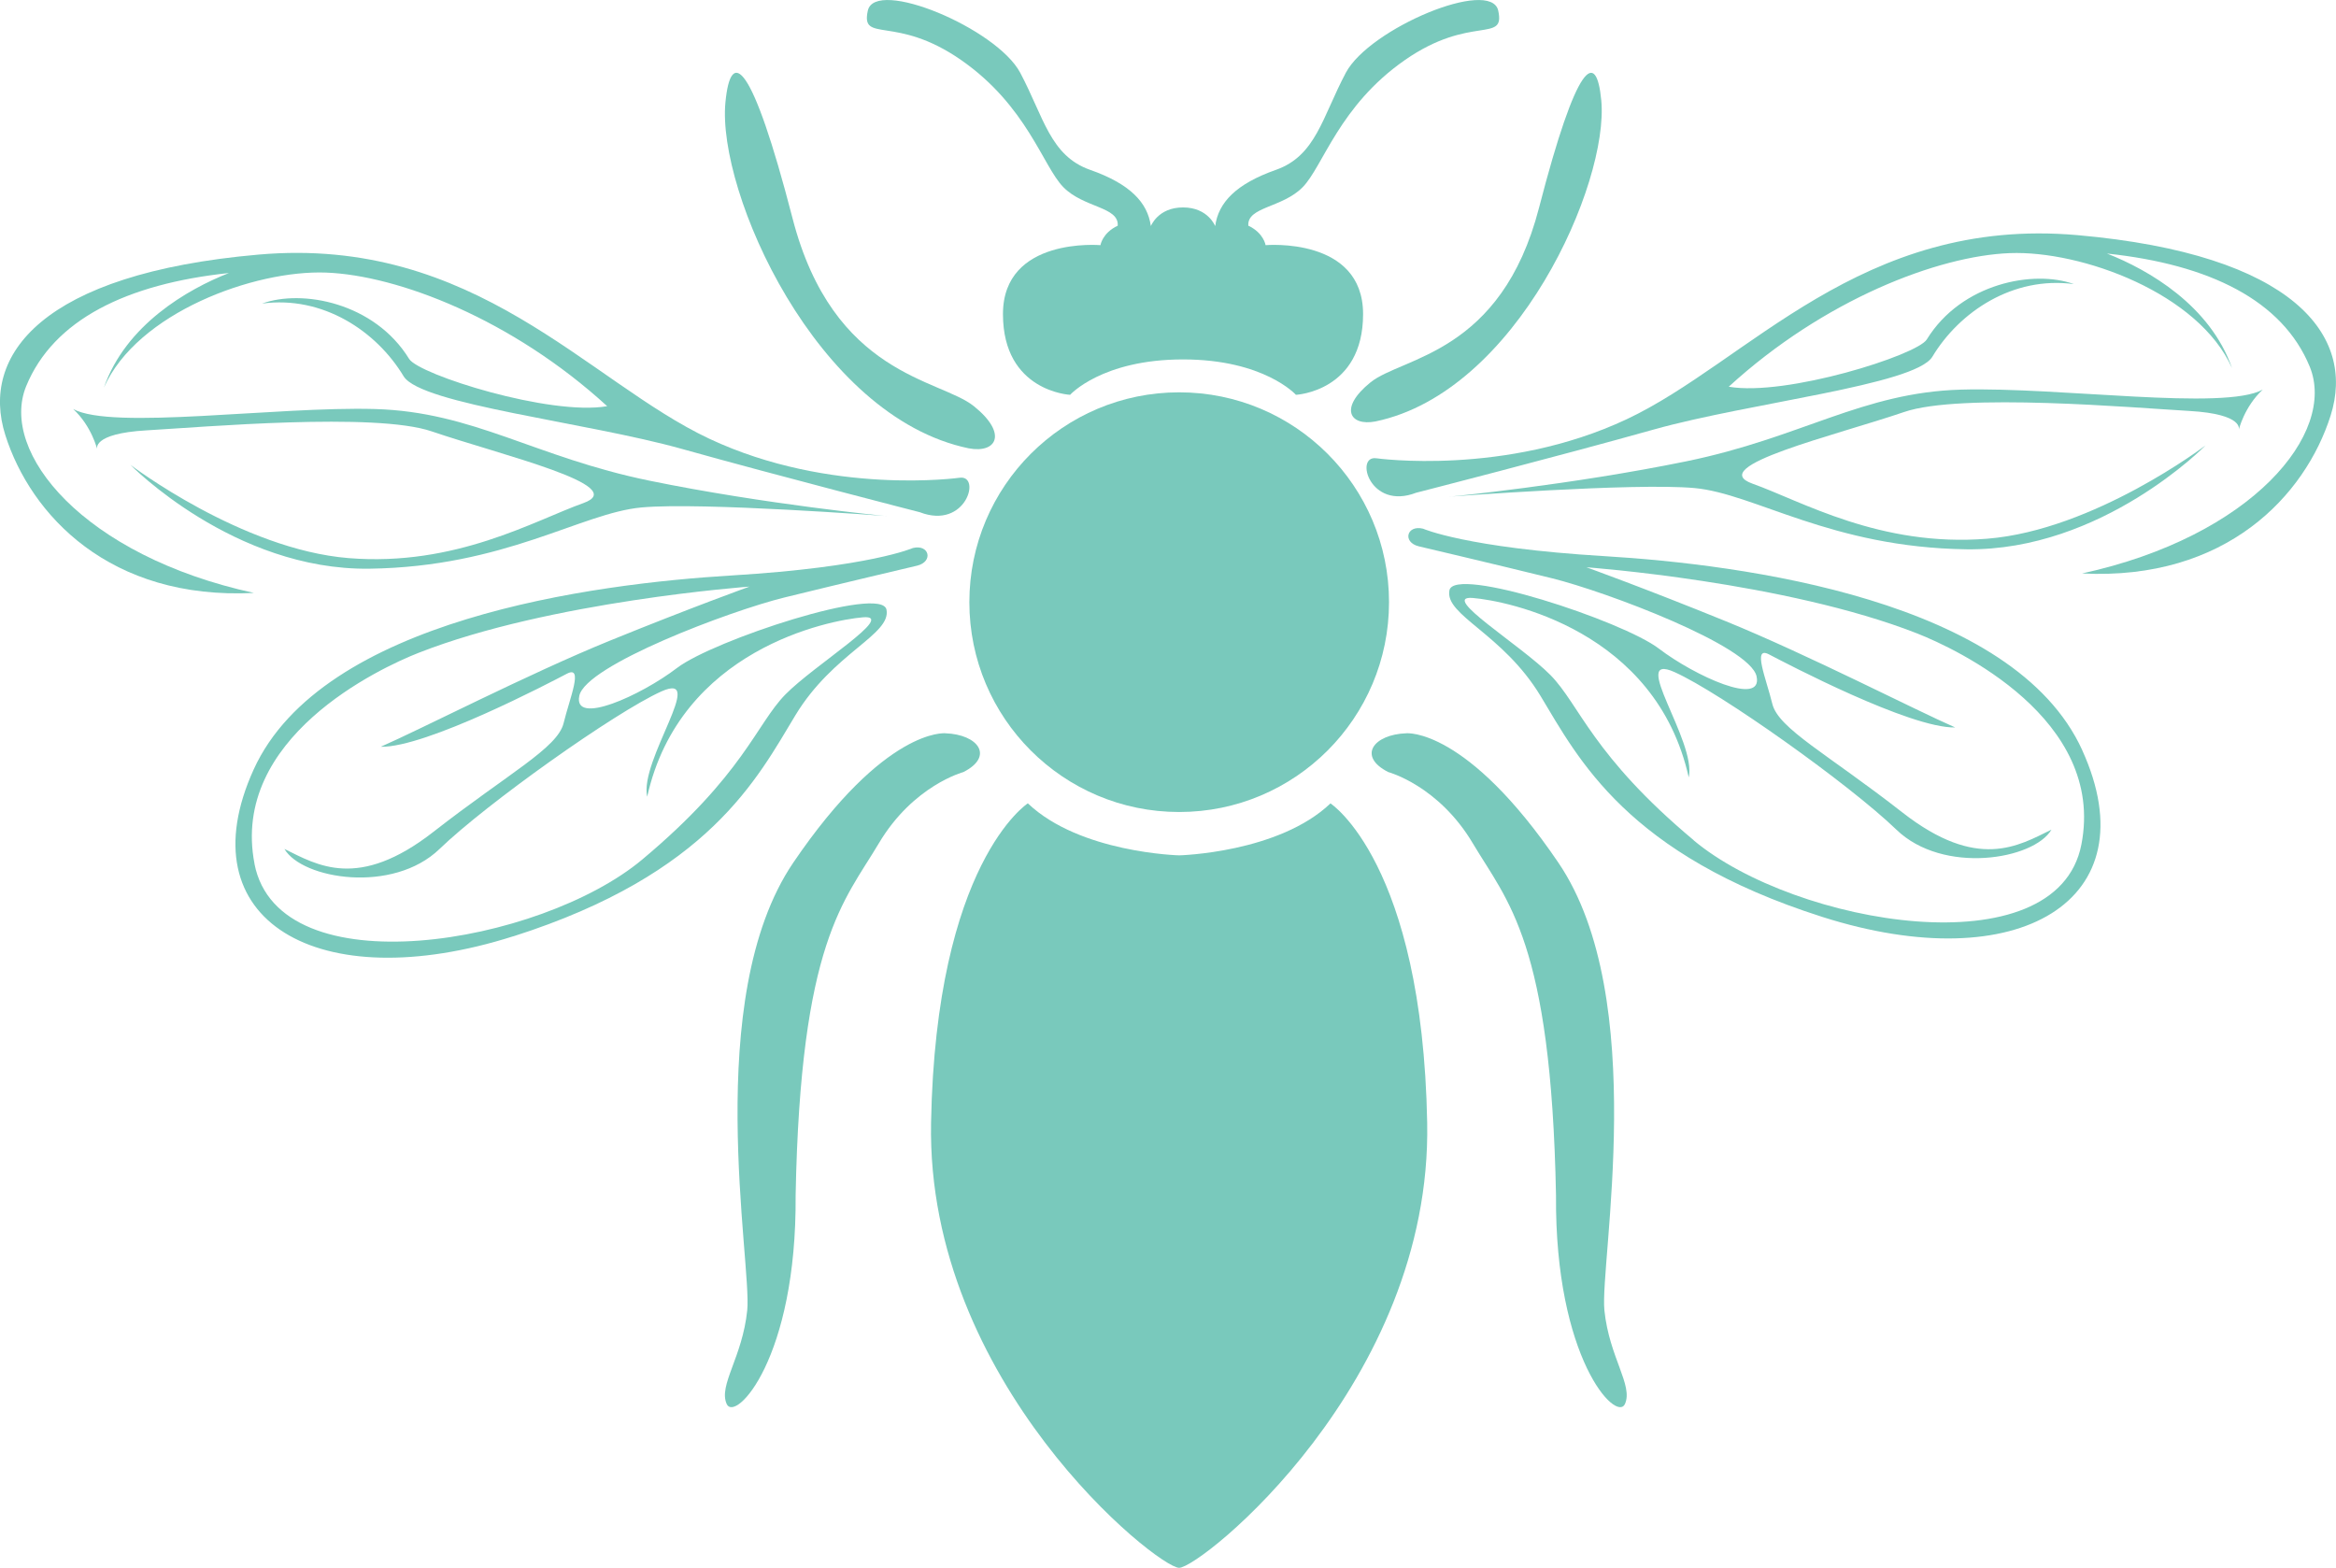 <?xml version="1.0" encoding="UTF-8"?>
<svg id="Layer_2" xmlns="http://www.w3.org/2000/svg" viewBox="0 0 328.75 220.62">
  <defs>
    <style>
      .cls-1 {
        fill: #79c9bc;
      }
    </style>
  </defs>
  <g id="Layer_1-2" data-name="Layer_1">
    <g>
      <path class="cls-1" d="M102.09,14.41c-1.2,12.55,12.77,44.24,34.24,48.68,3.89.74,5.55-2.04.74-5.92s-19.81-4.26-25.54-26.47c-5.74-22.21-8.7-24.06-9.44-16.29Z"/>
      <path class="cls-1" d="M225.35,14.11c1.11,11.65-11.86,41.07-31.79,45.2-3.61.69-5.16-1.89-.69-5.5s18.39-3.95,23.72-24.57,8.08-22.34,8.76-15.12Z"/>
      <path class="cls-1" d="M210.85,1.5c-1.02-4.66-18.13,2.49-21.45,8.74-3.32,6.26-4.21,11.68-9.83,13.66-5.62,1.98-8.11,4.6-8.55,7.91,0,.06-.96-2.62-4.53-2.62s-4.53,2.68-4.53,2.62c-.45-3.32-2.94-5.94-8.55-7.91-5.62-1.98-6.51-7.4-9.83-13.66-3.32-6.26-20.43-13.4-21.45-8.74-1.02,4.66,3.89.51,13.15,6.96,9.26,6.45,11.49,14.94,14.36,17.87,2.87,2.94,7.85,2.74,7.66,5.43-2.17,1.02-2.43,2.74-2.43,2.74,0,0-13.72-1.21-13.72,9.7s9.45,11.36,9.45,11.36c0,0,4.47-4.98,15.89-4.98s15.89,4.98,15.89,4.98c0,0,9.45-.45,9.45-11.36s-13.72-9.7-13.72-9.7c0,0-.26-1.72-2.43-2.74-.19-2.68,4.79-2.49,7.66-5.43s5.11-11.43,14.36-17.87c9.26-6.45,14.17-2.3,13.15-6.96Z"/>
      <circle class="cls-1" cx="165.95" cy="84.74" r="29.53"/>
      <path class="cls-1" d="M133.03,103.19c4.63.16,6.92,3.24,2.55,5.46,0,0-7.06,1.87-11.91,10.04s-11.02,13.79-11.7,49.53c.17,22.98-8.51,32-9.7,29.36s2.21-6.55,2.89-13.19-6.47-43.91,6.47-62.98c12.94-19.06,21.4-18.22,21.4-18.22Z"/>
      <path class="cls-1" d="M197.92,103.19c-4.63.16-6.92,3.24-2.55,5.46,0,0,7.06,1.87,11.91,10.04,4.85,8.17,11.02,13.79,11.7,49.53-.17,22.98,8.51,32,9.7,29.36s-2.21-6.55-2.89-13.19,6.47-43.91-6.47-62.98c-12.94-19.06-21.4-18.22-21.4-18.22Z"/>
      <path class="cls-1" d="M187.25,113.05c-7.32,6.98-21.3,7.32-21.3,7.32,0,0-13.98-.34-21.3-7.32,0,0-12.94,8.34-13.62,44.94-.68,36.6,31.87,62.64,34.91,62.64s35.6-26.04,34.91-62.64c-.68-36.6-13.62-44.94-13.62-44.94Z"/>
      <path class="cls-1" d="M193.69,64.49s18.13,2.55,35.23-5.49,32.94-28.6,63.45-25.91,39.19,14.17,35.62,25.4-14.68,23.23-34.98,22.21c24-5.23,35.87-19.79,32.04-29.11s-14.11-14.38-28.53-15.91c5.87,2.3,14.53,7.32,17.6,16.13-4.68-10.55-21.18-16.57-31.27-16.19-10.09.38-26.16,6.54-39.56,18.8,8.04,1.4,26.51-4.44,27.87-6.65,4.89-7.95,15.09-9.83,20.7-7.79-8.55-1.15-16.11,3.87-19.94,10.26-2.55,3.96-25.64,6.41-39.17,10.2-13.53,3.8-33.45,8.9-33.45,8.9-6.52,2.52-8.68-5.27-5.62-4.85Z"/>
      <path class="cls-1" d="M203.99,69.9s17.11-1.66,33.32-4.98c16.21-3.32,24.77-9.7,38.68-10.09s36.96,3,42.45,0c-2.62,2.43-3.38,5.68-3.38,5.68,0,0,.89-2.23-6.96-2.68s-32.16-2.58-40.13.15c-9.63,3.29-28.15,7.66-21.32,10.09,6.83,2.43,17.96,8.96,33.02,7.74,15.06-1.21,30.72-13.13,30.72-13.13,0,0-14.55,14.87-33.64,14.62-19.09-.26-29.81-7.85-38.3-8.62s-34.47,1.21-34.47,1.21Z"/>
      <path class="cls-1" d="M293.04,105.57c-9.63-21.18-47.86-26.14-67.29-27.31-19.43-1.17-25.48-3.86-25.48-3.86-2.31-.57-2.93,1.91-.61,2.48,0,0,11.06,2.6,18.72,4.49s27.92,9.52,28.83,13.82c.91,4.3-8.67-.04-13.76-3.92-5.09-3.89-28.8-11.71-29.47-8.19s7.51,6.06,12.83,14.87c5.32,8.81,12.11,22.32,39.67,31.09,27.55,8.77,46.19-2.28,36.56-23.46ZM238.37,118.25c-14.28-11.94-16.07-19.08-20.17-23.25-4.1-4.17-15.74-11.25-10.92-10.85,4.82.4,25.76,4.52,30.38,25.25,1.13-5.11-8.51-17.75-2-14.82,6.51,2.92,24.63,15.81,31.22,22.17,6.58,6.36,19.33,4.24,21.83,0-4.64,2.27-10.39,5.85-20.97-2.41-10.58-8.27-17.47-11.8-18.32-15.3-.85-3.5-2.85-8.2-.46-6.95,2.39,1.25,19.85,10.42,26.2,10.28-5.58-2.43-20.75-10.25-32.22-14.92-11.47-4.67-19.68-7.62-19.68-7.62,0,0,28.04,2.04,46.57,9.32,5.51,2.17,26.53,12.01,23.09,29.69-3.44,17.69-40.28,11.36-54.56-.58Z"/>
      <path class="cls-1" d="M135.05,67.23s-18.13,2.55-35.23-5.49-32.94-28.6-63.45-25.91C5.86,38.5-2.82,49.99.75,61.23c3.57,11.23,14.68,23.23,34.98,22.21C11.73,78.21-.14,63.65,3.69,54.33c3.83-9.32,14.11-14.38,28.53-15.91-5.87,2.3-14.53,7.32-17.6,16.13,4.68-10.55,21.18-16.57,31.27-16.19s26.16,6.54,39.56,18.8c-8.04,1.4-26.51-4.44-27.87-6.65-4.89-7.95-15.09-9.83-20.7-7.79,8.55-1.15,16.11,3.87,19.94,10.26,2.55,3.96,25.64,6.41,39.17,10.2s33.45,8.9,33.45,8.9c6.52,2.52,8.68-5.27,5.62-4.85Z"/>
      <path class="cls-1" d="M124.75,72.63s-17.11-1.66-33.32-4.98c-16.21-3.32-24.77-9.7-38.68-10.09s-36.96,3-42.45,0c2.62,2.43,3.38,5.68,3.38,5.68,0,0-.89-2.23,6.96-2.68s32.16-2.58,40.13.15c9.63,3.29,28.15,7.66,21.32,10.09s-17.96,8.96-33.02,7.74c-15.06-1.21-30.72-13.13-30.72-13.13,0,0,14.55,14.87,33.64,14.62,19.09-.26,29.81-7.85,38.3-8.62s34.47,1.21,34.47,1.21Z"/>
      <path class="cls-1" d="M72.26,131.76c27.55-8.77,34.34-22.28,39.67-31.09,5.32-8.81,13.5-11.35,12.83-14.87s-24.38,4.31-29.47,8.19c-5.09,3.89-14.67,8.22-13.76,3.92.91-4.3,21.17-11.93,28.83-13.82s18.72-4.49,18.72-4.49c2.31-.57,1.7-3.05-.61-2.48,0,0-6.04,2.68-25.48,3.86-19.43,1.17-57.66,6.13-67.29,27.31-9.63,21.18,9,32.23,36.56,23.46ZM35.82,121.56c-3.44-17.69,17.58-27.53,23.09-29.69,18.53-7.28,46.57-9.32,46.57-9.32,0,0-8.21,2.95-19.68,7.62-11.47,4.67-26.64,12.49-32.22,14.92,6.35.14,23.81-9.03,26.2-10.28,2.39-1.25.39,3.45-.46,6.95-.85,3.5-7.73,7.04-18.32,15.3s-16.33,4.69-20.97,2.41c2.49,4.25,15.24,6.36,21.83,0,6.58-6.36,24.71-19.24,31.22-22.17,6.51-2.92-3.13,9.71-2,14.82,4.62-20.73,25.56-24.85,30.38-25.25,4.82-.4-6.82,6.68-10.92,10.85-4.1,4.17-5.89,11.31-20.17,23.25-14.28,11.94-51.11,18.26-54.56.58Z"/>
    </g>
  </g>
</svg>